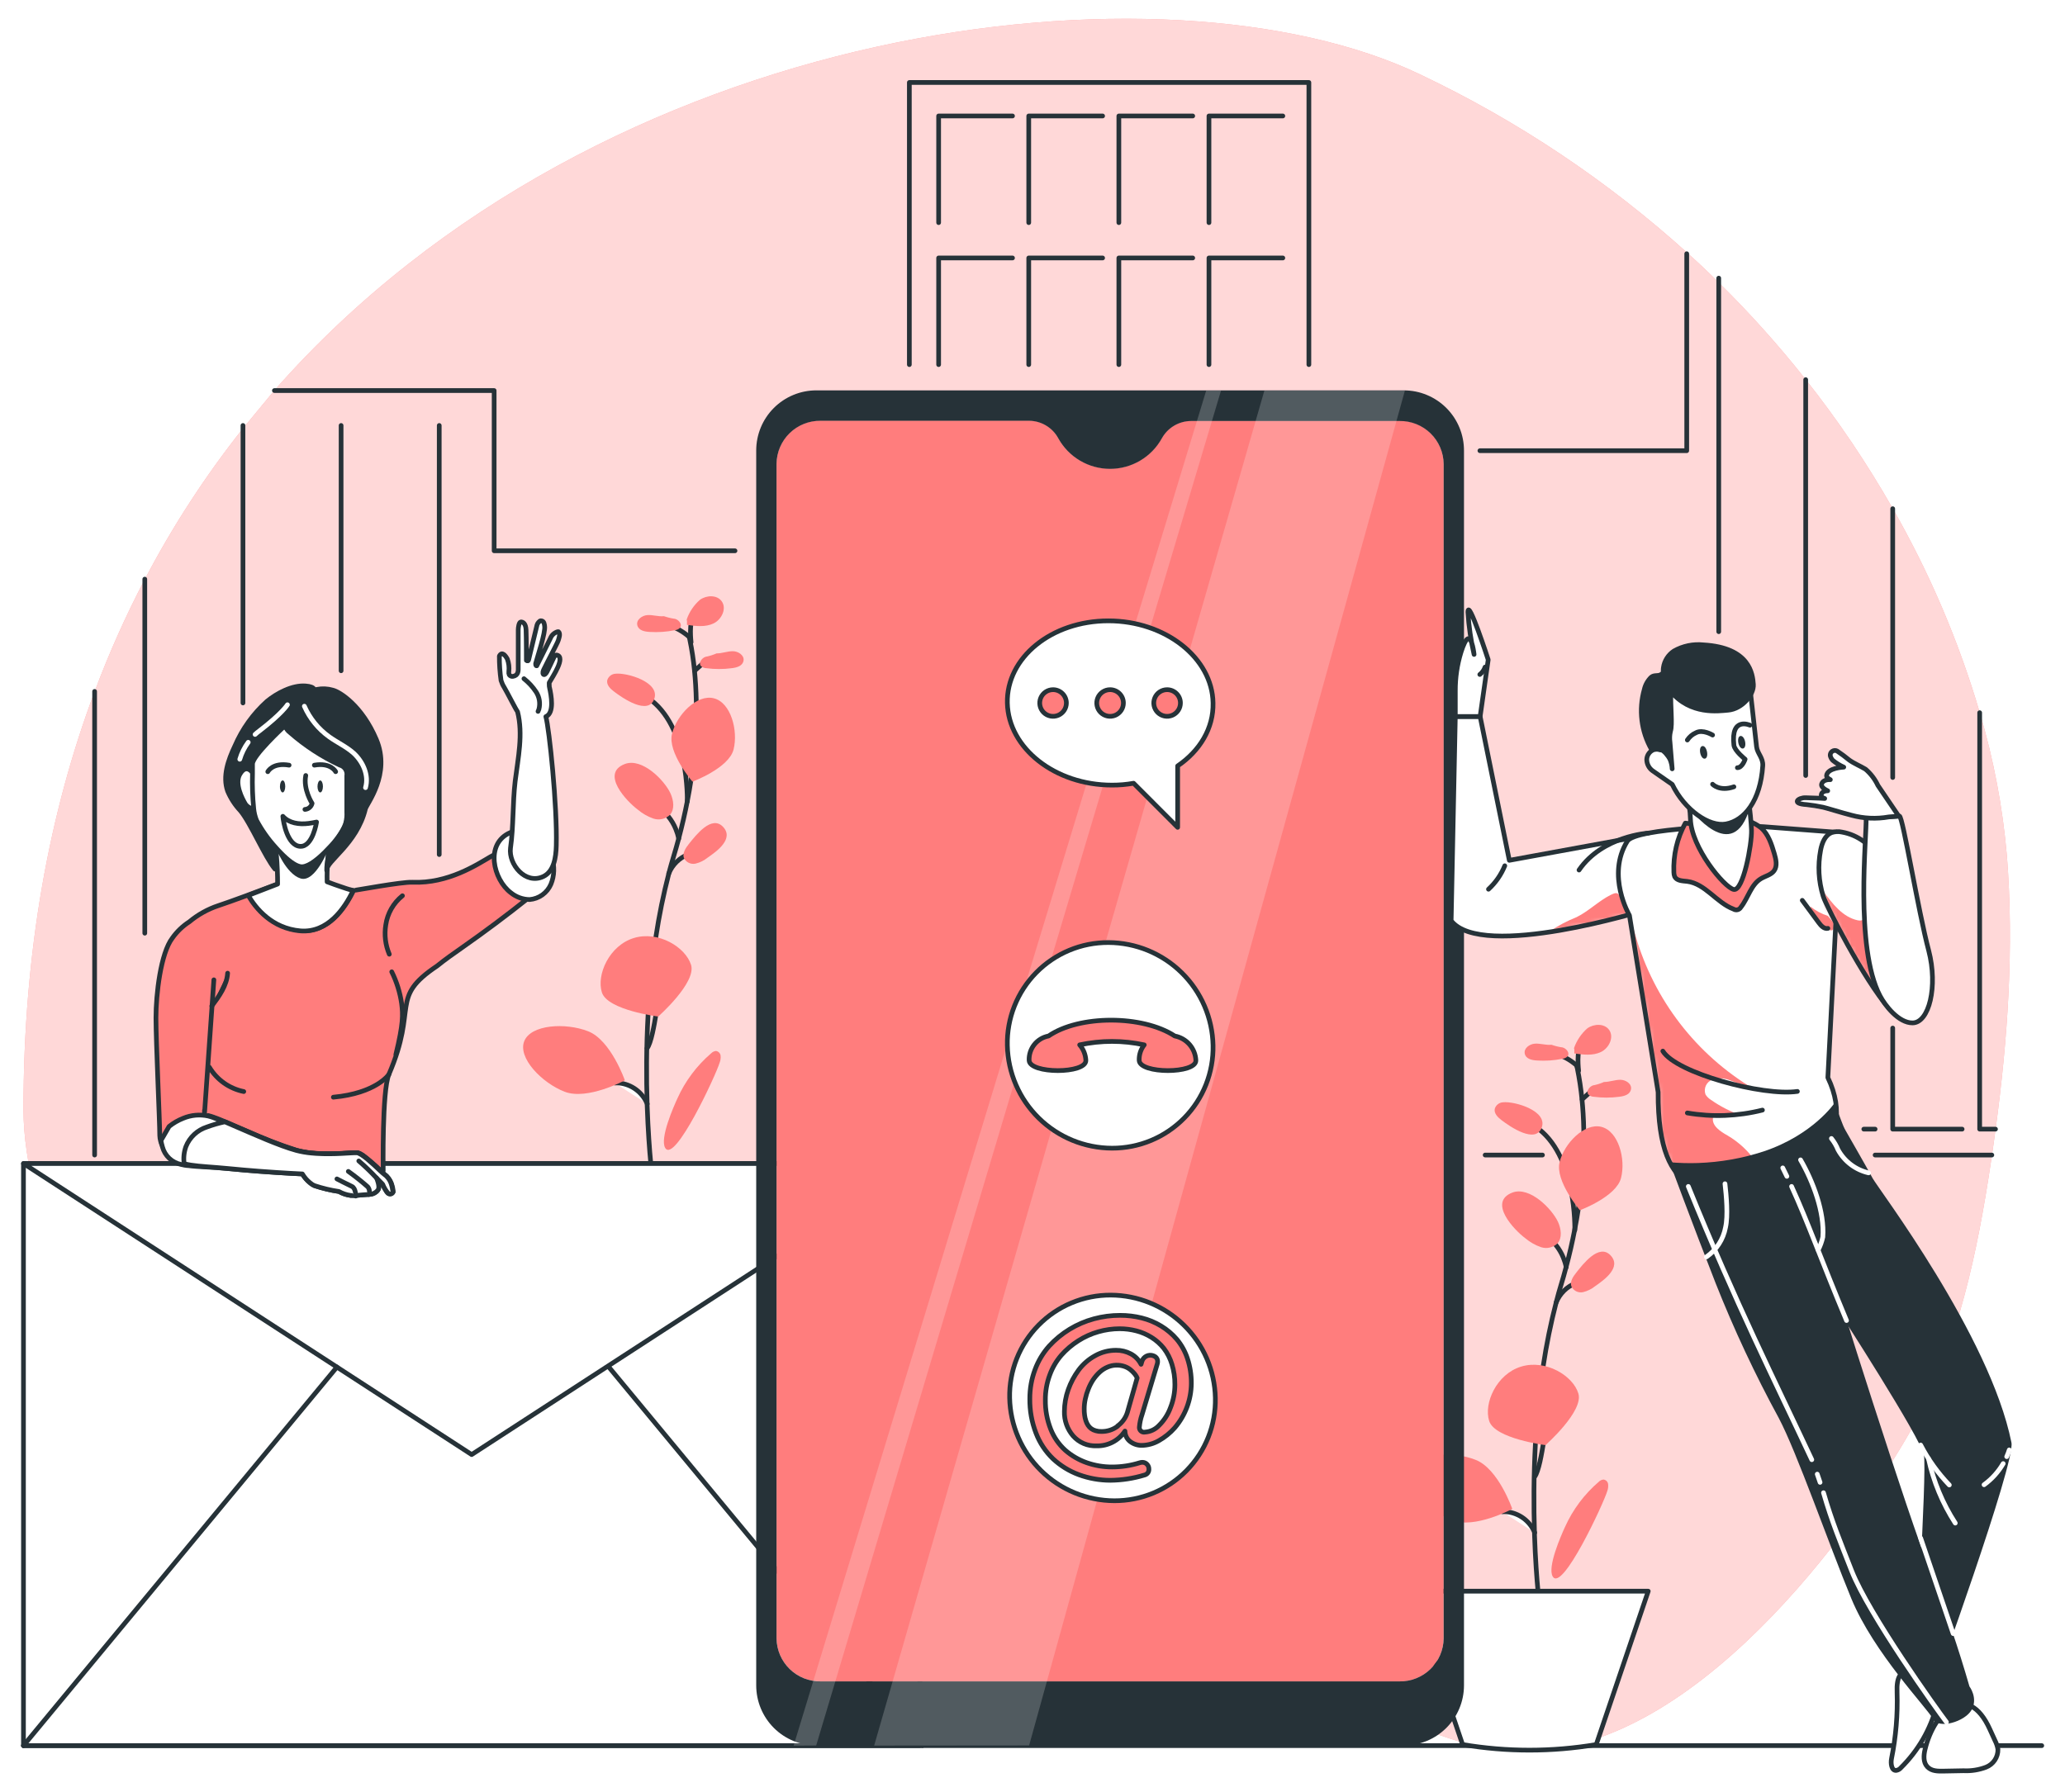 <svg width="440" height="382" viewBox="0 0 440 382" fill="none" xmlns="http://www.w3.org/2000/svg">
<g filter="url(#filter0_d_16_183)">
<path d="M58.47 79.197C128.54 -0.533 248.84 -13.803 302.47 11.807C323.308 21.682 342.584 34.562 359.68 50.037C361.92 52.037 364.097 54.094 366.21 56.207C372.809 62.707 378.997 69.61 384.74 76.877C391.623 85.571 397.831 94.778 403.31 104.417C411.161 118.135 417.38 132.724 421.84 147.887C424.791 157.836 426.728 168.058 427.62 178.397C429.15 197.807 427.82 217.397 425.21 236.647C424.97 238.487 424.71 240.327 424.43 242.167C424.36 242.677 424.29 243.167 424.21 243.697C421.34 262.867 417.28 282.207 408.21 298.927C398.31 317.197 363.77 367.887 326.31 369.197C306.88 369.887 289.72 357.197 272.11 348.197C244.11 333.917 212.42 331.117 181.52 330.287C150.62 329.457 119.34 330.347 89.23 322.687C59.12 315.027 29.6 297.437 14.21 268.197C8.98 258.257 5.01 243.937 5 232.477C5 198.667 10.52 169.097 20.16 143.407C23.221 135.216 26.791 127.223 30.85 119.477C36.795 108.119 43.799 97.348 51.77 87.307L58.47 79.197Z" fill="#FF7D7D"/>
<g opacity="0.7">
<path d="M58.47 79.197C128.54 -0.533 248.84 -13.803 302.47 11.807C323.308 21.682 342.584 34.562 359.68 50.037C361.92 52.037 364.097 54.094 366.21 56.207C372.809 62.707 378.997 69.61 384.74 76.877C391.623 85.571 397.831 94.778 403.31 104.417C411.161 118.135 417.38 132.724 421.84 147.887C424.791 157.836 426.728 168.058 427.62 178.397C429.15 197.807 427.82 217.397 425.21 236.647C424.97 238.487 424.71 240.327 424.43 242.167C424.36 242.677 424.29 243.167 424.21 243.697C421.34 262.867 417.28 282.207 408.21 298.927C398.31 317.197 363.77 367.887 326.31 369.197C306.88 369.887 289.72 357.197 272.11 348.197C244.11 333.917 212.42 331.117 181.52 330.287C150.62 329.457 119.34 330.347 89.23 322.687C59.12 315.027 29.6 297.437 14.21 268.197C8.98 258.257 5.01 243.937 5 232.477C5 198.667 10.52 169.097 20.16 143.407C23.221 135.216 26.791 127.223 30.85 119.477C36.795 108.119 43.799 97.348 51.77 87.307L58.47 79.197Z" fill="white"/>
</g>
<path d="M5 368.037H435.05" stroke="#263238" stroke-linecap="round" stroke-linejoin="round"/>
<path d="M335.96 222.967V223.077C335.96 223.257 336 223.447 336.08 223.647C336.527 225.839 336.861 228.052 337.08 230.277C337.27 232.187 337.42 234.367 337.46 236.797C337.555 242.413 337.17 248.027 336.31 253.577C336.09 255.037 335.83 256.577 335.52 258.117C335.03 260.657 334.43 263.317 333.69 266.067C333.36 267.347 332.98 268.657 332.58 269.977L332.11 271.587C331.93 272.237 331.75 272.887 331.58 273.587C330.431 278.03 329.513 282.529 328.83 287.067C327.98 292.717 327.45 298.327 327.16 303.637C326.77 310.717 326.79 317.257 326.96 322.637C326.955 322.727 326.955 322.817 326.96 322.907C327.14 328.377 327.48 332.667 327.71 335.107C327.84 336.537 327.93 337.347 327.94 337.397" stroke="#263238" stroke-linecap="round" stroke-linejoin="round"/>
<path d="M335.99 223.107C334.493 221.777 332.689 220.839 330.74 220.377Z" fill="white"/>
<path d="M335.99 223.107C334.493 221.777 332.689 220.839 330.74 220.377" stroke="#263238" stroke-linecap="round" stroke-linejoin="round"/>
<path d="M337.11 230.307L339.77 227.897" stroke="#263238" stroke-linecap="round" stroke-linejoin="round"/>
<path d="M333.72 266.077C333.581 265.376 333.373 264.689 333.1 264.027C332.706 263.057 332.17 262.151 331.51 261.337C331.017 260.726 330.457 260.173 329.84 259.687" stroke="#263238" stroke-linecap="round" stroke-linejoin="round"/>
<path d="M331.59 273.577C331.967 272.643 332.532 271.797 333.249 271.09C333.966 270.383 334.821 269.831 335.76 269.467" stroke="#263238" stroke-linecap="round" stroke-linejoin="round"/>
<path d="M326.97 310.777C327.86 309.697 328.53 305.607 328.89 303.407C328.98 302.887 329.05 302.407 329.12 302.117" fill="white"/>
<path d="M326.97 310.777C327.86 309.697 328.53 305.607 328.89 303.407C328.98 302.887 329.05 302.407 329.12 302.117" stroke="#263238" stroke-linecap="round" stroke-linejoin="round"/>
<path d="M320.12 318.197C320.416 318.167 320.714 318.167 321.01 318.197C322.32 318.325 323.57 318.806 324.627 319.59C325.684 320.374 326.508 321.431 327.01 322.647" fill="white"/>
<path d="M320.12 318.197C320.416 318.167 320.714 318.167 321.01 318.197C322.32 318.325 323.57 318.806 324.627 319.59C325.684 320.374 326.508 321.431 327.01 322.647" stroke="#263238" stroke-linecap="round" stroke-linejoin="round"/>
<path d="M335.55 258.197C335.55 258.197 336.02 241.967 327.11 236.077" stroke="#263238" stroke-linecap="round" stroke-linejoin="round"/>
<path d="M336.31 292.987C337.48 296.777 329.31 303.987 329.31 303.987C329.31 303.987 318.52 302.637 317.31 298.857C316.1 295.077 318.87 288.857 324.11 287.257C329.35 285.657 335.18 289.197 336.31 292.987Z" fill="#FF7D7D"/>
<path d="M345.4 247.057C344.4 251.057 336.64 253.927 336.64 253.927C336.64 253.927 331.31 247.697 332.31 243.677C333.31 239.657 337.62 235.237 341.24 236.167C344.86 237.097 346.44 243.037 345.4 247.057Z" fill="#FF7D7D"/>
<path d="M314.41 307.127C319.26 309.007 322.23 317.587 322.23 317.587C322.23 317.587 314.23 321.897 309.39 320.007C304.55 318.117 299.39 312.797 300.79 309.247C302.19 305.697 309.56 305.197 314.41 307.127Z" fill="#FF7D7D"/>
<path d="M325.04 259.927C326.022 260.753 327.147 261.39 328.36 261.807C328.969 262.004 329.62 262.03 330.243 261.882C330.865 261.734 331.435 261.418 331.89 260.967C332.89 259.777 332.65 257.967 332 256.477C330.7 253.627 325.92 248.777 322.25 250.167C316.95 252.197 322.68 258.197 325.04 259.927Z" fill="#FF7D7D"/>
<path d="M335.89 267.197C335.19 268.057 334.45 269.147 334.84 270.197C335.057 270.638 335.415 270.995 335.856 271.212C336.297 271.429 336.798 271.494 337.28 271.397C338.239 271.17 339.135 270.729 339.9 270.107C341.77 268.807 345.61 266.107 343.16 263.537C340.71 260.967 337.31 265.387 335.89 267.197Z" fill="#FF7D7D"/>
<path d="M320.24 230.927C319.836 230.951 319.45 231.101 319.136 231.355C318.822 231.61 318.596 231.957 318.49 232.347C318.33 233.277 319.1 234.087 319.84 234.657C321.7 236.097 327.29 239.957 328.53 236.227C329.71 232.707 322.7 230.657 320.24 230.927Z" fill="#FF7D7D"/>
<path d="M330.53 218.667C329.38 218.777 328.23 218.357 327.07 218.427C325.91 218.497 324.64 219.427 324.89 220.567C325.14 221.707 326.43 221.957 327.49 222.017C329.315 222.134 331.148 222.01 332.94 221.647C333.364 221.607 333.758 221.407 334.04 221.087C334.51 220.397 333.77 219.477 332.97 219.237C332.149 219.128 331.341 218.934 330.56 218.657L330.53 218.667Z" fill="#FF7D7D"/>
<path d="M341.79 226.597C342.94 226.597 344.06 226.137 345.22 226.127C346.38 226.117 347.72 226.967 347.53 228.127C347.34 229.287 346.1 229.617 345.04 229.747C343.228 229.987 341.392 229.987 339.58 229.747C339.151 229.738 338.742 229.562 338.44 229.257C337.93 228.607 338.61 227.637 339.38 227.337C340.195 227.185 340.99 226.94 341.75 226.607L341.79 226.597Z" fill="#FF7D7D"/>
<path d="M340.65 311.817C340.915 311.541 341.269 311.367 341.65 311.327C341.907 311.352 342.147 311.465 342.33 311.648C342.512 311.83 342.625 312.07 342.65 312.327C342.705 312.821 342.644 313.322 342.47 313.787C341.68 316.417 332.88 335.407 330.85 331.997C329.66 329.997 332.6 323.307 333.47 321.417C335.13 317.729 337.581 314.452 340.65 311.817Z" fill="#FF7D7D"/>
<path d="M336.36 224.197C336.36 224.197 335.83 219.587 336.94 219.197" stroke="#263238" stroke-linecap="round" stroke-linejoin="round"/>
<path d="M335.38 219.387C335.947 217.759 336.925 216.306 338.22 215.167C339.61 214.167 341.84 214.087 342.85 215.477C343.98 217.027 342.85 219.377 341.12 220.207C339.39 221.037 337.35 220.787 335.45 220.517C335.45 220.237 335.45 219.957 335.45 219.677L335.38 219.387Z" fill="#FF7D7D"/>
<path d="M340.12 367.807C330.693 369.397 321.067 369.397 311.64 367.807L300.56 335.117H351.2L340.12 367.807Z" fill="white" stroke="#263238" stroke-linecap="round" stroke-linejoin="round"/>
<path d="M146.86 131.627V131.737C146.9 131.917 146.94 132.107 146.98 132.307C147.433 134.498 147.767 136.711 147.98 138.937C148.17 140.847 148.31 143.027 148.36 145.457C148.463 151.059 148.088 156.659 147.24 162.197C147.02 163.657 146.76 165.197 146.45 166.737C145.96 169.277 145.35 171.937 144.62 174.687C144.28 175.967 143.91 177.277 143.51 178.597C143.35 179.137 143.19 179.667 143.04 180.207C142.89 180.747 142.67 181.507 142.5 182.207C141.351 186.65 140.434 191.15 139.75 195.687C138.9 201.337 138.38 206.947 138.09 212.257C137.7 219.337 137.71 225.877 137.89 231.257V231.527C138.08 236.997 138.41 241.287 138.65 243.737C138.77 245.157 138.87 245.967 138.87 246.017" stroke="#263238" stroke-linecap="round" stroke-linejoin="round"/>
<path d="M146.88 131.767C146.163 131.139 145.378 130.593 144.54 130.137C143.616 129.651 142.635 129.281 141.62 129.037" fill="white"/>
<path d="M146.88 131.767C146.163 131.139 145.378 130.593 144.54 130.137C143.616 129.651 142.635 129.281 141.62 129.037" stroke="#263238" stroke-linecap="round" stroke-linejoin="round"/>
<path d="M148 138.967L150.67 136.557" stroke="#263238" stroke-linecap="round" stroke-linejoin="round"/>
<path d="M144.62 174.737C144.477 174.035 144.266 173.349 143.99 172.687C143.596 171.717 143.06 170.811 142.4 169.997C141.907 169.386 141.347 168.833 140.73 168.347" stroke="#263238" stroke-linecap="round" stroke-linejoin="round"/>
<path d="M142.49 182.197C142.863 181.263 143.425 180.416 144.141 179.708C144.857 179.001 145.711 178.449 146.65 178.087" stroke="#263238" stroke-linecap="round" stroke-linejoin="round"/>
<path d="M137.86 219.437C138.75 218.357 139.43 214.267 139.79 212.067C139.87 211.547 139.95 211.067 140.01 210.777" fill="white"/>
<path d="M137.86 219.437C138.75 218.357 139.43 214.267 139.79 212.067C139.87 211.547 139.95 211.067 140.01 210.777" stroke="#263238" stroke-linecap="round" stroke-linejoin="round"/>
<path d="M131.01 226.817C131.309 226.787 131.611 226.787 131.91 226.817C133.219 226.948 134.468 227.431 135.524 228.214C136.581 228.998 137.405 230.053 137.91 231.267" fill="white"/>
<path d="M131.01 226.817C131.309 226.787 131.611 226.787 131.91 226.817C133.219 226.948 134.468 227.431 135.524 228.214C136.581 228.998 137.405 230.053 137.91 231.267" stroke="#263238" stroke-linecap="round" stroke-linejoin="round"/>
<path d="M146.44 166.817C146.44 166.817 146.92 150.587 138 144.697" stroke="#263238" stroke-linecap="round" stroke-linejoin="round"/>
<path d="M147.25 201.647C148.41 205.437 140.25 212.647 140.25 212.647C140.25 212.647 129.45 211.297 128.25 207.517C127.05 203.737 129.82 197.517 135.05 195.917C140.28 194.317 146.08 197.867 147.25 201.647Z" fill="#FF7D7D"/>
<path d="M156.31 155.717C155.31 159.717 147.55 162.587 147.55 162.587C147.55 162.587 142.16 156.357 143.2 152.337C144.24 148.317 148.5 143.897 152.12 144.827C155.74 145.757 157.31 151.697 156.31 155.717Z" fill="#FF7D7D"/>
<path d="M125.31 215.787C130.16 217.677 133.14 226.247 133.14 226.247C133.14 226.247 125.14 230.557 120.29 228.667C115.44 226.777 110.29 221.457 111.7 217.907C113.11 214.357 120.45 213.897 125.31 215.787Z" fill="#FF7D7D"/>
<path d="M135.94 168.587C136.918 169.413 138.04 170.05 139.25 170.467C139.859 170.664 140.51 170.69 141.133 170.542C141.755 170.394 142.325 170.078 142.78 169.627C143.78 168.437 143.54 166.627 142.89 165.137C141.59 162.287 136.82 157.437 133.14 158.827C127.85 160.837 133.57 166.837 135.94 168.587Z" fill="#FF7D7D"/>
<path d="M146.78 175.867C146.09 176.727 145.35 177.867 145.73 178.867C145.948 179.308 146.305 179.665 146.746 179.882C147.187 180.099 147.688 180.164 148.17 180.067C149.13 179.842 150.026 179.401 150.79 178.777C152.66 177.487 156.5 174.777 154.05 172.207C151.6 169.637 148.25 174.047 146.78 175.867Z" fill="#FF7D7D"/>
<path d="M131.13 139.587C130.727 139.612 130.341 139.763 130.028 140.017C129.714 140.272 129.487 140.618 129.38 141.007C129.22 141.937 129.99 142.747 130.74 143.317C132.6 144.757 138.18 148.617 139.43 144.887C140.6 141.367 133.6 139.317 131.13 139.587Z" fill="#FF7D7D"/>
<path d="M141.42 127.327C140.27 127.437 139.12 127.017 137.97 127.087C136.82 127.157 135.53 128.087 135.79 129.227C136.05 130.367 137.32 130.617 138.39 130.677C140.212 130.794 142.041 130.67 143.83 130.307C144.257 130.268 144.654 130.068 144.94 129.747C145.4 129.057 144.66 128.137 143.87 127.897C143.045 127.788 142.234 127.594 141.45 127.317L141.42 127.327Z" fill="#FF7D7D"/>
<path d="M152.68 135.257C153.84 135.257 154.96 134.797 156.11 134.787C157.26 134.777 158.61 135.627 158.43 136.787C158.25 137.947 156.99 138.277 155.93 138.407C154.118 138.647 152.282 138.647 150.47 138.407C150.041 138.398 149.632 138.222 149.33 137.917C148.82 137.267 149.5 136.297 150.28 135.997C151.094 135.842 151.889 135.597 152.65 135.267L152.68 135.257Z" fill="#FF7D7D"/>
<path d="M151.54 220.477C151.806 220.202 152.16 220.029 152.54 219.987C152.795 220.017 153.032 220.132 153.214 220.314C153.395 220.495 153.51 220.732 153.54 220.987C153.592 221.482 153.527 221.982 153.35 222.447C152.57 225.077 143.76 244.067 141.74 240.657C140.54 238.657 143.48 231.967 144.35 230.077C146.013 226.388 148.468 223.111 151.54 220.477Z" fill="#FF7D7D"/>
<path d="M147.25 132.877C147.25 132.877 146.72 128.267 147.84 127.877" stroke="#263238" stroke-linecap="round" stroke-linejoin="round"/>
<path d="M146.31 128.047C146.87 126.416 147.849 124.96 149.15 123.827C150.54 122.827 152.76 122.747 153.77 124.137C154.9 125.687 153.77 128.037 152.04 128.867C150.31 129.697 148.28 129.447 146.38 129.177C146.38 128.897 146.38 128.617 146.38 128.337L146.31 128.047Z" fill="#FF7D7D"/>
<path d="M20.16 242.167V143.357" stroke="#263238" stroke-linecap="round" stroke-linejoin="round"/>
<path d="M328.66 242.167H316.45" stroke="#263238" stroke-linecap="round" stroke-linejoin="round"/>
<path d="M424.41 242.167H399.54" stroke="#263238" stroke-linecap="round" stroke-linejoin="round"/>
<path d="M315.33 92.057H359.4V50.077" stroke="#263238" stroke-linecap="round" stroke-linejoin="round"/>
<path d="M58.47 79.237H105.29V113.387H156.61" stroke="#263238" stroke-linecap="round" stroke-linejoin="round"/>
<path d="M30.85 194.887V119.427" stroke="#263238" stroke-linecap="round" stroke-linejoin="round"/>
<path d="M51.77 86.677V145.817" stroke="#263238" stroke-linecap="round" stroke-linejoin="round"/>
<path d="M72.68 86.677V138.957" stroke="#263238" stroke-linecap="round" stroke-linejoin="round"/>
<path d="M93.59 86.677V178.127" stroke="#263238" stroke-linecap="round" stroke-linejoin="round"/>
<path d="M193.76 73.707V13.577H278.89V73.707" stroke="#263238" stroke-linecap="round" stroke-linejoin="round"/>
<path d="M200 43.447V20.717H215.74" stroke="#263238" stroke-linecap="round" stroke-linejoin="round"/>
<path d="M219.2 43.447V20.717H234.94" stroke="#263238" stroke-linecap="round" stroke-linejoin="round"/>
<path d="M238.4 43.447V20.717H254.14" stroke="#263238" stroke-linecap="round" stroke-linejoin="round"/>
<path d="M257.6 43.447V20.717H273.34" stroke="#263238" stroke-linecap="round" stroke-linejoin="round"/>
<path d="M200 73.707V50.977H215.74" stroke="#263238" stroke-linecap="round" stroke-linejoin="round"/>
<path d="M219.2 73.707V50.977H234.94" stroke="#263238" stroke-linecap="round" stroke-linejoin="round"/>
<path d="M238.4 73.707V50.977H254.14" stroke="#263238" stroke-linecap="round" stroke-linejoin="round"/>
<path d="M257.6 73.707V50.977H273.34" stroke="#263238" stroke-linecap="round" stroke-linejoin="round"/>
<path d="M366.22 55.277V130.627" stroke="#263238" stroke-linecap="round" stroke-linejoin="round"/>
<path d="M397.13 236.647H399.54" stroke="#263238" stroke-linecap="round" stroke-linejoin="round"/>
<path d="M384.75 76.917V161.277" stroke="#263238" stroke-linecap="round" stroke-linejoin="round"/>
<path d="M403.29 215.107V236.647H418.08" stroke="#263238" stroke-linecap="round" stroke-linejoin="round"/>
<path d="M403.29 104.417V161.707" stroke="#263238" stroke-linecap="round" stroke-linejoin="round"/>
<path d="M421.82 147.887V236.647H425.19" stroke="#263238" stroke-linecap="round" stroke-linejoin="round"/>
<path d="M196 243.977H5V368.037H196V243.977Z" fill="white" stroke="#263238" stroke-linecap="round" stroke-linejoin="round"/>
<path d="M5 243.977L100.5 306.007L196 243.977H5Z" fill="white" stroke="#263238" stroke-linecap="round" stroke-linejoin="round"/>
<path d="M71.79 287.357L5 368.037" stroke="#263238" stroke-linecap="round" stroke-linejoin="round"/>
<path d="M129.73 287.357L196.52 368.037" stroke="#263238" stroke-linecap="round" stroke-linejoin="round"/>
<path d="M298.21 85.677H253.81C252.531 85.679 251.276 86.023 250.176 86.674C249.075 87.324 248.168 88.258 247.55 89.377C246.459 91.347 244.861 92.988 242.921 94.13C240.982 95.273 238.771 95.876 236.52 95.876C234.269 95.876 232.059 95.273 230.119 94.13C228.18 92.988 226.581 91.347 225.49 89.377C224.877 88.243 223.969 87.296 222.862 86.636C221.754 85.976 220.489 85.627 219.2 85.627H174.85C173.633 85.612 172.424 85.836 171.293 86.287C170.163 86.738 169.132 87.408 168.26 88.257C167.388 89.107 166.692 90.12 166.212 91.239C165.731 92.358 165.476 93.56 165.46 94.777V345.197C165.494 347.655 166.502 349.999 168.263 351.714C170.023 353.43 172.392 354.377 174.85 354.347H298.21C300.669 354.377 303.039 353.43 304.801 351.715C306.563 350 307.573 347.656 307.61 345.197V94.827C307.576 92.368 306.567 90.022 304.804 88.307C303.041 86.591 300.67 85.645 298.21 85.677Z" fill="#FF7D7D"/>
<path d="M311.94 92.057C311.945 90.371 311.618 88.699 310.976 87.139C310.334 85.579 309.39 84.161 308.199 82.966C307.008 81.772 305.593 80.824 304.035 80.177C302.477 79.53 300.807 79.197 299.12 79.197H173.95C172.267 79.196 170.6 79.526 169.045 80.17C167.49 80.813 166.076 81.756 164.886 82.946C163.695 84.135 162.751 85.548 162.106 87.103C161.462 88.658 161.13 90.324 161.13 92.007V355.197C161.13 358.595 162.48 361.853 164.882 364.255C167.284 366.658 170.543 368.007 173.94 368.007H299.12C302.518 368.007 305.778 366.658 308.182 364.256C310.586 361.854 311.937 358.596 311.94 355.197V92.057ZM307.61 345.197C307.573 347.656 306.563 350 304.801 351.715C303.039 353.43 300.669 354.377 298.21 354.347H174.85C172.392 354.377 170.023 353.43 168.263 351.714C166.502 349.999 165.494 347.655 165.46 345.197V94.827C165.476 93.61 165.731 92.408 166.211 91.289C166.692 90.17 167.388 89.157 168.26 88.307C169.132 87.458 170.163 86.788 171.293 86.337C172.424 85.886 173.633 85.662 174.85 85.677H219.22C220.508 85.677 221.772 86.025 222.878 86.686C223.983 87.346 224.89 88.293 225.5 89.427C226.591 91.397 228.19 93.038 230.129 94.18C232.069 95.323 234.279 95.926 236.53 95.926C238.781 95.926 240.992 95.323 242.931 94.18C244.871 93.038 246.469 91.397 247.56 89.427C248.176 88.306 249.083 87.372 250.184 86.721C251.285 86.07 252.541 85.727 253.82 85.727H298.22C299.438 85.712 300.646 85.936 301.777 86.387C302.908 86.838 303.938 87.508 304.81 88.357C305.682 89.207 306.378 90.22 306.859 91.339C307.339 92.458 307.594 93.66 307.61 94.877V345.197Z" fill="#263238"/>
<path opacity="0.2" d="M269.41 79.237L186.26 368.027L219.28 367.997L299.35 79.237H269.41Z" fill="white"/>
<path opacity="0.2" d="M257.01 79.237L169.1 368.037L173.91 368.007L260.17 79.237H257.01Z" fill="white"/>
<path d="M258.96 293.927C259.022 296.79 258.51 299.636 257.454 302.297C256.399 304.959 254.822 307.383 252.815 309.425C250.809 311.468 248.414 313.088 245.772 314.191C243.13 315.294 240.293 315.857 237.43 315.847C231.588 315.825 225.986 313.52 221.82 309.425C217.653 305.33 215.253 299.768 215.13 293.927C215.07 291.066 215.583 288.221 216.639 285.56C217.695 282.9 219.273 280.478 221.279 278.436C223.285 276.394 225.679 274.775 228.321 273.672C230.962 272.57 233.798 272.007 236.66 272.017C242.501 272.037 248.103 274.339 252.27 278.433C256.437 282.527 258.838 288.088 258.96 293.927Z" fill="white" stroke="#263238" stroke-linecap="round" stroke-linejoin="round"/>
<path d="M229.86 310.287C227.825 309.535 225.959 308.386 224.37 306.907C222.769 305.369 221.529 303.494 220.74 301.417C219.842 299.09 219.397 296.612 219.43 294.117C219.418 291.99 219.794 289.879 220.54 287.887C221.219 286.048 222.236 284.352 223.54 282.887C226.111 280.076 229.431 278.056 233.11 277.067C234.917 276.58 236.779 276.335 238.65 276.337C240.204 276.33 241.752 276.515 243.26 276.887C244.716 277.245 246.108 277.821 247.39 278.597C248.66 279.36 249.798 280.322 250.76 281.447C251.763 282.661 252.53 284.051 253.02 285.547C253.581 287.254 253.858 289.041 253.84 290.837C253.819 294.309 252.568 297.661 250.31 300.297C249.339 301.398 248.19 302.328 246.91 303.047C245.807 303.68 244.562 304.024 243.29 304.047C242.412 304.059 241.555 303.781 240.85 303.257C240.497 302.996 240.209 302.655 240.009 302.263C239.809 301.871 239.704 301.437 239.7 300.997C239.044 301.995 238.144 302.808 237.085 303.359C236.026 303.91 234.844 304.182 233.65 304.147C232.711 304.189 231.775 304.021 230.91 303.654C230.045 303.287 229.273 302.731 228.65 302.027C227.402 300.576 226.742 298.711 226.8 296.797C226.808 295.223 227.082 293.661 227.61 292.177C228.136 290.682 228.881 289.274 229.82 287.997C230.757 286.743 231.95 285.703 233.32 284.947C234.69 284.174 236.237 283.771 237.81 283.777C238.904 283.766 239.983 284.027 240.95 284.537C241.89 285.038 242.651 285.817 243.13 286.767L243.33 286.097C243.49 285.628 243.829 285.241 244.273 285.022C244.717 284.803 245.231 284.769 245.7 284.927C245.882 284.989 246.054 285.077 246.21 285.187C246.359 285.306 246.478 285.459 246.556 285.633C246.634 285.807 246.67 285.997 246.66 286.187C246.661 286.374 246.63 286.56 246.57 286.737L243.33 297.517C243.045 298.339 242.86 299.192 242.78 300.057C242.75 300.219 242.761 300.385 242.811 300.542C242.86 300.699 242.948 300.84 243.066 300.955C243.183 301.07 243.327 301.154 243.485 301.199C243.643 301.245 243.809 301.251 243.97 301.217C245.117 301.144 246.191 300.632 246.97 299.787C248.051 298.719 248.881 297.425 249.4 295.997C250.021 294.438 250.34 292.775 250.34 291.097C250.353 289.62 250.138 288.149 249.7 286.737C249.333 285.52 248.75 284.379 247.98 283.367C247.251 282.446 246.368 281.658 245.37 281.037C244.375 280.41 243.289 279.941 242.15 279.647C240.982 279.34 239.778 279.186 238.57 279.187C237.038 279.19 235.513 279.405 234.04 279.827C232.523 280.257 231.078 280.907 229.75 281.757C228.412 282.602 227.2 283.632 226.15 284.817C225.069 286.066 224.229 287.503 223.67 289.057C223.042 290.75 222.727 292.542 222.74 294.347C222.707 296.485 223.095 298.609 223.88 300.597C224.558 302.319 225.626 303.859 227 305.097C228.328 306.25 229.862 307.142 231.52 307.727C233.27 308.346 235.114 308.658 236.97 308.647C238.954 308.647 240.926 308.347 242.82 307.757C243.009 307.689 243.209 307.656 243.41 307.657C243.598 307.654 243.784 307.691 243.956 307.765C244.129 307.84 244.283 307.949 244.41 308.087C244.538 308.22 244.638 308.377 244.705 308.549C244.772 308.72 244.804 308.903 244.8 309.087C244.824 309.378 244.742 309.668 244.57 309.903C244.397 310.138 244.145 310.303 243.86 310.367C241.5 311.089 239.048 311.466 236.58 311.487C234.287 311.484 232.013 311.078 229.86 310.287ZM238.12 299.917C239.109 299.208 239.842 298.197 240.21 297.037L242.3 289.687L242.16 289.387C242.03 289.147 241.872 288.922 241.69 288.717C241.44 288.428 241.165 288.161 240.87 287.917C240.496 287.618 240.073 287.385 239.62 287.227C238.437 286.814 237.141 286.861 235.99 287.357C235.36 287.624 234.781 288 234.28 288.467C233.76 288.953 233.297 289.496 232.9 290.087C232.503 290.703 232.168 291.356 231.9 292.037C231.619 292.719 231.402 293.426 231.25 294.147C231.099 294.834 231.022 295.535 231.02 296.237C231.011 296.689 231.038 297.14 231.1 297.587C231.146 297.985 231.234 298.377 231.36 298.757C231.47 299.111 231.628 299.447 231.83 299.757C232.011 300.037 232.242 300.281 232.51 300.477C232.796 300.685 233.118 300.837 233.46 300.927C233.859 301.044 234.274 301.098 234.69 301.087C235.941 301.103 237.162 300.702 238.16 299.947L238.12 299.917Z" fill="#FF7D7D" stroke="#263238" stroke-linecap="round" stroke-linejoin="round"/>
<path d="M258.47 218.797C258.53 221.659 258.017 224.504 256.961 227.164C255.905 229.825 254.328 232.247 252.322 234.289C250.315 236.33 247.921 237.95 245.279 239.052C242.638 240.155 239.802 240.717 236.94 240.707C231.099 240.688 225.497 238.385 221.33 234.292C217.164 230.198 214.763 224.637 214.64 218.797C214.577 215.934 215.089 213.088 216.143 210.426C217.198 207.764 218.775 205.339 220.782 203.297C222.789 201.254 225.184 199.633 227.827 198.531C230.47 197.428 233.307 196.866 236.17 196.877C242.012 196.9 247.614 199.204 251.781 203.3C255.947 207.395 258.348 212.957 258.47 218.797Z" fill="white" stroke="#263238" stroke-linecap="round" stroke-linejoin="round"/>
<path d="M250.31 216.797C243.44 212.297 229.97 212.297 223.42 216.797C222.222 217.022 221.145 217.67 220.385 218.622C219.625 219.575 219.233 220.77 219.28 221.987C219.38 224.897 231.47 224.897 231.37 221.987C231.311 220.771 230.847 219.609 230.05 218.687C234.585 217.707 239.276 217.707 243.81 218.687C243.072 219.626 242.69 220.794 242.73 221.987C242.83 224.897 254.92 224.897 254.81 221.987C254.753 220.742 254.278 219.553 253.462 218.611C252.645 217.669 251.535 217.03 250.31 216.797Z" fill="#FF7D7D" stroke="#263238" stroke-linecap="round" stroke-linejoin="round"/>
<path d="M258.47 145.817C258.59 151.207 255.65 156.027 250.93 159.237V172.327L241.54 162.927C240.022 163.199 238.482 163.333 236.94 163.327C224.84 163.327 214.85 155.487 214.64 145.817C214.43 136.147 224.06 128.317 236.17 128.317C248.28 128.317 258.31 136.197 258.47 145.817Z" fill="white" stroke="#263238" stroke-linecap="round" stroke-linejoin="round"/>
<path d="M227.22 145.817C227.222 146.379 227.057 146.93 226.746 147.398C226.435 147.866 225.993 148.232 225.474 148.448C224.955 148.665 224.384 148.722 223.832 148.614C223.281 148.506 222.774 148.236 222.375 147.839C221.977 147.442 221.706 146.936 221.595 146.385C221.485 145.834 221.541 145.262 221.755 144.743C221.97 144.223 222.334 143.779 222.801 143.467C223.268 143.154 223.818 142.987 224.38 142.987C225.132 142.987 225.852 143.285 226.385 143.816C226.917 144.346 227.217 145.066 227.22 145.817Z" fill="#FF7D7D" stroke="#263238" stroke-linecap="round" stroke-linejoin="round"/>
<path d="M239.37 145.817C239.372 146.379 239.207 146.93 238.896 147.398C238.586 147.866 238.143 148.232 237.624 148.448C237.105 148.665 236.534 148.722 235.982 148.614C235.431 148.506 234.924 148.236 234.526 147.839C234.127 147.442 233.856 146.936 233.745 146.385C233.635 145.834 233.691 145.262 233.905 144.743C234.12 144.223 234.484 143.779 234.951 143.467C235.419 143.154 235.968 142.987 236.53 142.987C237.282 142.987 238.003 143.285 238.535 143.816C239.067 144.346 239.368 145.066 239.37 145.817Z" fill="#FF7D7D" stroke="#263238" stroke-linecap="round" stroke-linejoin="round"/>
<path d="M251.52 145.817C251.522 146.379 251.357 146.93 251.046 147.398C250.735 147.866 250.293 148.232 249.774 148.448C249.255 148.665 248.684 148.722 248.132 148.614C247.581 148.506 247.074 148.236 246.675 147.839C246.277 147.442 246.006 146.936 245.895 146.385C245.785 145.834 245.841 145.262 246.055 144.743C246.27 144.223 246.634 143.779 247.101 143.467C247.568 143.154 248.118 142.987 248.68 142.987C249.432 142.987 250.152 143.285 250.685 143.816C251.217 144.346 251.517 145.066 251.52 145.817Z" fill="#FF7D7D" stroke="#263238" stroke-linecap="round" stroke-linejoin="round"/>
<path d="M114.11 185.727C113.755 186.388 113.244 186.951 112.62 187.367C108.007 191.047 103.287 194.577 98.46 197.957C96.69 199.197 94.85 200.477 93.14 201.867C82.86 208.747 89.14 210.427 82.86 224.987C81.38 228.467 81.65 245.517 81.65 245.517H81.14C79.936 244.329 78.657 243.22 77.31 242.197C77.124 242.072 76.93 241.959 76.73 241.857C76.542 241.761 76.339 241.696 76.13 241.667C75.13 241.607 71.32 242.067 67.47 241.817L66.47 241.737C65.91 241.677 65.36 241.607 64.81 241.507C64.26 241.407 63.73 241.297 63.22 241.157C59.566 239.986 55.984 238.604 52.49 237.017L50.75 236.267L49.89 235.897L49.11 235.557L48.55 235.317L48.01 235.087C47.1 234.707 46.25 234.357 45.47 234.087C45.113 233.959 44.749 233.849 44.38 233.757C44.38 234.577 44.25 235.417 44.14 236.237C43.66 240.147 42.59 243.757 40.68 244.237C40.641 244.248 40.599 244.248 40.56 244.237C40.392 244.269 40.221 244.286 40.05 244.287H39.9C39.477 244.279 39.058 244.201 38.66 244.057C36.927 243.318 35.51 241.99 34.66 240.307C34.28 239.598 34.068 238.811 34.04 238.007C34.04 235.097 33.23 217.927 33.23 212.927C33.23 207.927 34.23 199.177 36.72 195.927C37.693 194.549 38.922 193.371 40.34 192.457C42.165 190.936 44.257 189.77 46.51 189.017C49.17 188.147 55.12 185.927 59.27 184.357L53 186.777C54.59 189.497 58 193.777 64.15 194.327C69.93 194.817 73.51 189.587 75.34 185.767C75.5 185.827 85.56 183.917 87.89 184.027C95.48 184.357 101.67 180.247 104.47 178.617C105.315 178.113 106.262 177.806 107.242 177.719C108.222 177.632 109.209 177.767 110.13 178.115C111.05 178.463 111.88 179.015 112.557 179.729C113.234 180.443 113.741 181.3 114.04 182.237V182.327C114.478 183.414 114.502 184.623 114.11 185.727Z" fill="#FF7D7D" stroke="#263238" stroke-linecap="round" stroke-linejoin="round"/>
<path d="M75.23 185.827L74.77 185.667" stroke="#263238" stroke-linecap="round" stroke-linejoin="round"/>
<path d="M83.76 249.917C83.765 249.957 83.765 249.997 83.76 250.037C83.719 250.134 83.658 250.22 83.579 250.29C83.501 250.359 83.408 250.41 83.307 250.439C83.206 250.468 83.1 250.474 82.997 250.456C82.894 250.439 82.796 250.398 82.71 250.337C82.25 250.077 81.54 248.407 81.54 248.407L80.75 247.587L80.23 247.037C80.31 247.237 80.94 248.767 80.61 249.477C80.593 249.526 80.566 249.57 80.53 249.607C80.309 249.903 80.022 250.142 79.693 250.307C79.363 250.472 78.999 250.558 78.63 250.557C78.2 250.557 76.94 250.707 75.84 250.777H75.72C75.387 250.796 75.053 250.796 74.72 250.777C73.832 250.663 72.976 250.374 72.2 249.927C70.441 249.669 68.708 249.257 67.02 248.697L66.72 248.537L66.45 248.377C66.273 248.27 66.108 248.143 65.96 247.997C65.351 247.489 64.833 246.881 64.43 246.197C64.43 246.197 60.37 246.027 54.92 245.607C52.92 245.457 50.76 245.267 48.52 245.047C45.08 244.697 42.24 244.717 40.01 244.407H39.85C39.41 244.347 39 244.267 38.61 244.177C37.658 243.991 36.778 243.541 36.071 242.878C35.363 242.214 34.857 241.365 34.61 240.427C34.479 239.983 34.372 239.533 34.29 239.077L36.03 236.077C36.937 235.35 37.948 234.763 39.03 234.337C40.709 233.635 42.562 233.464 44.34 233.847C44.709 233.939 45.073 234.049 45.43 234.177C46.21 234.477 47.06 234.827 47.97 235.177L48.52 235.407L49.08 235.647L49.86 235.987C54.31 237.827 59.62 240.197 63.17 241.197C64.236 241.477 65.323 241.67 66.42 241.777L67.42 241.857C71.27 242.107 75.07 241.647 76.08 241.707C77.09 241.767 79.56 244.117 81.14 245.567C81.57 245.967 81.95 246.297 82.21 246.497L82.33 246.597L82.42 246.677C82.993 247.265 83.394 247.998 83.58 248.797C83.659 249.065 83.712 249.34 83.74 249.617C83.758 249.716 83.765 249.817 83.76 249.917Z" fill="white" stroke="#263238" stroke-linecap="round" stroke-linejoin="round"/>
<path d="M83.76 249.917C83.765 249.957 83.765 249.998 83.76 250.037C83.719 250.133 83.656 250.218 83.577 250.287C83.498 250.355 83.405 250.405 83.304 250.433C83.204 250.461 83.098 250.466 82.995 250.448C82.892 250.429 82.795 250.388 82.71 250.327C82.216 249.754 81.82 249.101 81.54 248.397L80.75 247.587L80.23 247.047C80.3 247.207 80.95 248.767 80.62 249.487C80.603 249.536 80.576 249.58 80.54 249.617C80.429 249.765 80.302 249.899 80.16 250.017C79.729 250.364 79.193 250.554 78.64 250.557C78.2 250.557 76.95 250.697 75.86 250.777H75.72C75.387 250.796 75.053 250.796 74.72 250.777C73.838 250.66 72.986 250.374 72.21 249.937C70.451 249.674 68.718 249.259 67.03 248.697L66.74 248.557L66.47 248.397C66.297 248.284 66.133 248.157 65.98 248.017C65.362 247.505 64.837 246.889 64.43 246.197C64.43 246.197 60.49 246.027 55.15 245.617C53.15 245.467 50.84 245.267 48.52 245.037C45.36 244.727 42.75 244.637 40.64 244.307L39.99 244.187L39.24 244.017C39.067 242.792 39.194 241.543 39.61 240.377C39.998 239.394 40.599 238.509 41.37 237.786C42.141 237.063 43.064 236.521 44.07 236.197C45.319 235.738 46.599 235.367 47.9 235.087L48.44 235.317L49 235.557L49.78 235.897C54.31 237.847 59.56 240.207 63.12 241.177C64.186 241.458 65.273 241.649 66.37 241.747L67.37 241.827C71.22 242.087 75.02 241.627 76.03 241.687C77.04 241.747 79.5 244.087 81.03 245.537C81.377 245.869 81.741 246.183 82.12 246.477L82.24 246.567L82.33 246.647C82.914 247.227 83.317 247.963 83.49 248.767C83.569 249.035 83.622 249.31 83.65 249.587C83.701 249.692 83.738 249.803 83.76 249.917Z" fill="white" stroke="#263238" stroke-linecap="round" stroke-linejoin="round"/>
<path d="M71.79 247.257C71.79 247.257 74.06 248.437 74.96 248.847C75.86 249.257 75.78 250.907 75.78 250.907" fill="white"/>
<path d="M71.79 247.257C71.79 247.257 74.06 248.437 74.96 248.847C75.86 249.257 75.78 250.907 75.78 250.907" stroke="#263238" stroke-linecap="round" stroke-linejoin="round"/>
<path d="M74.22 245.657C75.648 246.677 77.023 247.768 78.34 248.927C78.532 249.153 78.658 249.428 78.702 249.722C78.746 250.015 78.707 250.315 78.59 250.587" fill="white"/>
<path d="M74.22 245.657C75.648 246.677 77.023 247.768 78.34 248.927C78.532 249.153 78.658 249.428 78.702 249.722C78.746 250.015 78.707 250.315 78.59 250.587" stroke="#263238" stroke-linecap="round" stroke-linejoin="round"/>
<path d="M80.2 247.027C79.017 245.76 77.765 244.558 76.45 243.427Z" fill="white"/>
<path d="M80.2 247.027C79.017 245.76 77.765 244.558 76.45 243.427" stroke="#263238" stroke-linecap="round" stroke-linejoin="round"/>
<path d="M75.22 185.847C73.41 189.657 69.82 194.847 64.04 194.397C57.92 193.877 54.48 189.567 52.89 186.837C55.09 185.997 57.32 185.137 59.15 184.417C59.15 182.557 59.09 180.327 58.89 178.117C58.89 177.637 58.79 177.117 58.74 176.667C58.69 176.217 58.63 175.897 58.57 175.527H70.2C70.2 175.527 70.13 175.987 70.04 176.757C69.97 177.447 69.88 178.367 69.81 179.407C69.72 180.787 69.66 182.407 69.7 183.937C70.26 184.127 70.83 184.337 71.4 184.557L72.5 184.937C72.94 185.097 73.37 185.237 73.83 185.387L74.83 185.687C74.963 185.732 75.094 185.786 75.22 185.847Z" fill="white" stroke="#263238" stroke-linecap="round" stroke-linejoin="round"/>
<path d="M58.74 176.627C58.74 176.627 60.91 182.267 64.06 183.227C67.21 184.187 70.06 176.757 70.06 176.757C70.06 176.757 65.62 181.497 63.97 180.757C62.32 180.017 58.76 176.667 58.76 176.667" fill="#263238"/>
<path d="M56.87 145.477C53.931 148.123 51.601 151.374 50.04 155.007C48.61 158.007 47.4 161.457 48.5 164.597C49.158 166.156 50.09 167.586 51.25 168.817C53.41 171.407 56.44 178.637 58.6 181.227C58.74 176.617 54.88 169.167 55.29 165.297C55.787 162.308 56.77 159.419 58.2 156.747C59.655 153.243 61.557 149.943 63.86 146.927C65.17 145.347 69.38 142.537 65.13 142.197C62.31 141.967 59 143.727 56.87 145.477Z" fill="#263238" stroke="#263238" stroke-linecap="round" stroke-linejoin="round"/>
<path d="M54.15 161.197C54.15 161.197 52.66 158.307 51.09 161.047C49.96 163.047 51.59 166.197 52.29 167.367C52.522 167.7 52.837 167.968 53.203 168.143C53.57 168.318 53.975 168.395 54.38 168.367L54.15 161.197Z" fill="white" stroke="#263238" stroke-linecap="round" stroke-linejoin="round"/>
<path d="M73.73 171.637C72.775 173.526 71.529 175.254 70.04 176.757L69.14 177.687C67.28 179.527 65.27 180.987 63.95 180.687C62.8 180.457 61.3 179.277 59.83 177.767C59.46 177.397 59.1 176.997 58.74 176.597C57.139 174.846 55.765 172.901 54.65 170.807C54.34 170.022 54.142 169.198 54.06 168.357C53.808 165.852 53.721 163.334 53.8 160.817C53.8 159.927 53.8 159.217 53.8 158.817C53.8 157.077 60.32 151.027 60.32 151.027C60.496 150.963 60.685 150.942 60.87 150.967C61.991 151.172 63.072 151.557 64.07 152.107C68.02 154.027 73.53 157.837 73.93 159.287C74.54 161.397 74.31 169.757 73.73 171.637Z" fill="white" stroke="#263238" stroke-linecap="round" stroke-linejoin="round"/>
<path d="M60.78 163.617C60.78 164.317 60.52 164.887 60.23 164.887C59.94 164.887 59.65 164.337 59.65 163.617C59.65 162.897 59.91 162.327 60.23 162.327C60.55 162.327 60.78 162.917 60.78 163.617Z" fill="#263238"/>
<path d="M68.23 162.337C68.55 162.337 68.81 162.907 68.81 163.617C68.81 164.327 68.55 164.887 68.23 164.887C67.91 164.887 67.65 164.317 67.65 163.617C67.65 162.917 67.91 162.337 68.23 162.337Z" fill="#263238"/>
<path d="M57.06 160.467C57.06 160.467 58.06 158.467 61.6 159.077" stroke="#263238" stroke-linecap="round" stroke-linejoin="round"/>
<path d="M71.52 160.467C71.52 160.467 70.52 158.467 66.98 159.077" stroke="#263238" stroke-linecap="round" stroke-linejoin="round"/>
<path d="M64.97 168.507C65.33 168.485 65.673 168.347 65.948 168.115C66.224 167.883 66.417 167.568 66.5 167.217C66.5 167.217 64.56 164.217 65.15 161.277" stroke="#263238" stroke-linecap="round" stroke-linejoin="round"/>
<path d="M52.89 154.197C52.084 155.29 51.475 156.515 51.09 157.817" stroke="white" stroke-linecap="round" stroke-linejoin="round"/>
<path d="M61.25 146.197C61.25 146.197 60.14 148.037 55.25 151.787C54.935 152.015 54.634 152.262 54.35 152.527" stroke="white" stroke-linecap="round" stroke-linejoin="round"/>
<path d="M45.57 204.827C44.903 214.334 44.237 223.847 43.57 233.367V232.637" fill="#263238"/>
<path d="M45.57 204.827C44.903 214.334 44.237 223.847 43.57 233.367V232.637" stroke="#263238" stroke-linecap="round" stroke-linejoin="round"/>
<path d="M108.74 173.437C109.644 173.084 110.621 172.958 111.585 173.069C112.549 173.181 113.471 173.527 114.27 174.077C115.865 175.207 117.026 176.848 117.56 178.727C118.198 180.599 118.134 182.639 117.38 184.467C116.99 185.369 116.363 186.147 115.565 186.719C114.767 187.292 113.829 187.637 112.85 187.717C111.391 187.699 109.982 187.188 108.85 186.267C105.11 183.467 103.24 175.807 108.74 173.437Z" fill="white" stroke="#263238" stroke-linecap="round" stroke-linejoin="round"/>
<path d="M117.02 141.507C117.02 141.627 117.02 142.417 117.09 142.557C117.44 144.097 118.18 147.947 116.31 148.727C117.02 151.257 118.76 167.787 118.53 176.217C118.47 178.737 118.03 181.727 115.77 182.807C111.96 184.617 108.34 180.207 108.77 176.757C109.44 172.047 109.21 167.247 109.77 162.487C110.38 157.547 111.5 152.487 110.27 147.657C109.97 147.327 108.05 143.517 107.42 142.467C107.137 142.019 106.916 141.534 106.76 141.027C106.514 139.302 106.394 137.56 106.4 135.817C106.97 134.737 107.71 135.737 108.1 136.447C108.418 137.313 108.528 138.241 108.42 139.157C108.383 139.381 108.415 139.611 108.51 139.817C108.594 139.935 108.708 140.029 108.839 140.088C108.971 140.148 109.116 140.172 109.26 140.157C110.49 139.977 110.44 138.947 110.42 138.157C110.42 135.507 110.42 132.857 110.42 130.227C110.42 129.787 110.56 128.597 110.98 128.557C111.4 128.517 112.03 128.857 112.09 130.267C112.16 131.857 112.16 136.757 112.16 136.757C112.2 136.798 112.249 136.827 112.303 136.843C112.358 136.859 112.415 136.86 112.47 136.847C112.57 136.847 112.61 136.667 112.65 136.567C113.24 134.107 113.84 131.647 114.43 129.187C114.5 128.897 114.93 128.297 115.24 128.297C115.98 128.297 116 129.157 116.04 129.407C116.3 130.727 114.45 136.167 114.14 137.407C114.14 137.627 114.14 137.957 114.37 137.897L117.27 132.047C117.405 131.706 117.616 131.4 117.889 131.153C118.161 130.907 118.487 130.727 118.84 130.627C118.889 130.612 118.941 130.612 118.99 130.627C119.042 130.658 119.084 130.703 119.11 130.757C119.39 131.257 119.11 131.947 118.95 132.497C118.79 133.047 116.62 137.087 115.85 138.717C115.74 138.947 115.56 139.467 115.78 139.717C116 139.967 116.4 139.487 116.56 139.157C117.05 138.157 117.51 137.217 117.96 136.237C118.1 135.947 118.31 135.537 118.64 135.607C120.59 136.027 117.82 140.117 117.02 141.507Z" fill="white" stroke="#263238" stroke-linecap="round" stroke-linejoin="round"/>
<path d="M111.64 140.647C112.647 141.445 113.521 142.397 114.23 143.467C114.58 144.006 114.814 144.611 114.917 145.244C115.02 145.878 114.991 146.526 114.83 147.147C114.782 147.31 114.718 147.467 114.64 147.617" fill="white"/>
<path d="M111.64 140.647C112.647 141.445 113.521 142.397 114.23 143.467C114.58 144.006 114.814 144.611 114.917 145.244C115.02 145.878 114.991 146.526 114.83 147.147C114.782 147.31 114.718 147.467 114.64 147.617" stroke="#263238" stroke-linecap="round" stroke-linejoin="round"/>
<path d="M83.47 203.117C84.528 205.251 85.24 207.54 85.58 209.897C85.87 212.257 85.96 214.107 84.35 220.737" stroke="#263238" stroke-linecap="round" stroke-linejoin="round"/>
<path d="M60.9 149.527C60.763 149.936 60.729 150.372 60.8 150.797C60.99 151.332 61.339 151.797 61.8 152.127C64.996 154.928 68.572 157.265 72.42 159.067C72.903 159.193 73.321 159.494 73.593 159.912C73.865 160.331 73.971 160.835 73.89 161.327V169.057C73.939 169.855 73.862 170.655 73.66 171.427C73.1 173.227 71.86 174.677 70.96 176.337C70.045 177.911 69.582 179.707 69.62 181.527C69.37 179.617 76.05 175.917 77.86 168.397C78.11 167.337 83.31 161.027 80.19 153.617C77.19 146.507 72.47 143.447 70.88 143.077C69.801 142.762 68.662 142.708 67.558 142.92C66.453 143.132 65.416 143.604 64.53 144.297C62.783 145.599 61.508 147.435 60.9 149.527Z" fill="#263238" stroke="#263238" stroke-linecap="round" stroke-linejoin="round"/>
<path d="M67.45 171.197C66.88 171.317 66.3 171.427 65.72 171.497C63.72 171.747 61.58 171.437 60.27 169.977C60.37 171.287 61.27 176.237 63.96 176.377C66.65 176.517 67.45 171.197 67.45 171.197Z" stroke="#263238" stroke-linecap="round" stroke-linejoin="round"/>
<path d="M64.85 146.507C66.004 149.126 67.841 151.385 70.17 153.047C71.86 154.257 73.79 155.127 75.34 156.507C77.34 158.337 78.65 161.237 77.88 163.867" stroke="white" stroke-linecap="round" stroke-linejoin="round"/>
<path d="M85.75 186.907C83.824 188.454 82.555 190.673 82.2 193.117C81.855 195.23 82.115 197.397 82.95 199.367" stroke="#263238" stroke-linecap="round" stroke-linejoin="round"/>
<path d="M48.5 203.407C48.34 206.027 46.71 208.297 45.13 210.407Z" fill="#263238"/>
<path d="M48.5 203.407C48.34 206.027 46.71 208.297 45.13 210.407" stroke="#263238" stroke-linecap="round" stroke-linejoin="round"/>
<path d="M44.6 223.437C45.394 224.767 46.458 225.917 47.721 226.812C48.985 227.707 50.422 228.329 51.94 228.637" stroke="#263238" stroke-linecap="round" stroke-linejoin="round"/>
<path d="M82.86 224.997C82.86 224.997 80.17 228.997 71.03 229.837" stroke="#263238" stroke-linecap="round" stroke-linejoin="round"/>
<path d="M350.61 189.947C350.61 189.947 315.76 200.747 309.2 192.217L310.09 148.707H315.38L321.6 179.357L350.16 174.127C350.16 174.127 353.82 185.467 350.61 189.947Z" fill="white"/>
<mask id="mask0_16_183" style="mask-type:luminance" maskUnits="userSpaceOnUse" x="309" y="148" width="43" height="48">
<path d="M350.61 189.947C350.61 189.947 315.76 200.747 309.2 192.217L310.09 148.707H315.38L321.6 179.357L350.16 174.127C350.16 174.127 353.82 185.467 350.61 189.947Z" fill="white"/>
</mask>
<g mask="url(#mask0_16_183)">
<path d="M335.93 191.467C333.932 192.262 332.025 193.268 330.24 194.467C332.6 195.217 335.12 194.267 337.48 193.517C340.597 192.56 343.774 191.812 346.99 191.277C347.14 190.387 345.99 188.357 345.54 187.567C344.72 186.187 344.54 186.067 343.16 186.747C340.65 188.007 338.51 190.197 335.93 191.467Z" fill="#FF7D7D"/>
</g>
<path d="M350.61 189.947C350.61 189.947 315.76 200.747 309.2 192.217L310.09 148.707H315.38L321.6 179.357L350.16 174.127C350.16 174.127 353.82 185.467 350.61 189.947Z" stroke="#263238" stroke-linecap="round" stroke-linejoin="round"/>
<path d="M347.19 191.087L353.31 228.767C353.15 253.187 364.8 249.517 372.89 249.447C382.24 249.367 396.43 240.097 389.47 225.667L392.15 173.437L375.86 172.197C370.49 171.777 348.49 172.467 346.74 175.277C342.2 182.567 347.19 191.087 347.19 191.087Z" fill="white"/>
<mask id="mask1_16_183" style="mask-type:luminance" maskUnits="userSpaceOnUse" x="344" y="172" width="49" height="78">
<path d="M347.19 191.087L353.31 228.767C353.15 253.187 364.8 249.517 372.89 249.447C382.24 249.367 396.43 240.097 389.47 225.667L392.15 173.437L375.86 172.197C370.49 171.777 348.49 172.467 346.74 175.277C342.2 182.567 347.19 191.087 347.19 191.087Z" fill="white"/>
</mask>
<g mask="url(#mask1_16_183)">
<path d="M348.15 194.197C351.785 207.947 360.502 219.805 372.54 227.377C371.237 227.171 369.964 226.805 368.75 226.287C367.529 225.761 366.161 225.687 364.89 226.077C364.583 226.188 364.301 226.358 364.06 226.578C363.819 226.798 363.624 227.063 363.485 227.358C363.347 227.654 363.268 227.973 363.254 228.299C363.239 228.625 363.289 228.951 363.4 229.257C363.692 229.726 364.089 230.12 364.56 230.407C366.546 231.803 368.717 232.914 371.01 233.707C368.999 233.501 366.967 233.657 365.01 234.167C364.65 235.907 366.59 237.167 368.12 238.017C370.561 239.457 372.652 241.421 374.24 243.767C368.871 243.779 363.506 244.086 358.17 244.687C357.467 244.845 356.731 244.775 356.07 244.487C355.378 243.972 354.912 243.209 354.77 242.357C353.581 238.197 352.89 233.91 352.71 229.587C352.61 227.157 352.71 224.707 352.39 222.297C352.133 220.397 351.779 218.512 351.33 216.647C349.777 209.434 348.587 202.164 347.76 194.837C347.39 194.867 348.15 194.197 348.15 194.197Z" fill="#FF7D7D"/>
<path d="M389.46 191.197C388.111 190.764 386.853 190.086 385.75 189.197C386.06 190.697 388.3 193.287 389.61 194.087C389.88 194.257 390.27 194.397 390.51 194.167C390.75 193.937 390.91 193.347 391.15 193.167L389.46 191.197Z" fill="#FF7D7D"/>
</g>
<path d="M347.19 191.087L353.31 228.767C353.15 253.187 364.8 249.517 372.89 249.447C382.24 249.367 396.43 240.097 389.47 225.667L392.15 173.437L375.86 172.197C370.49 171.777 348.49 172.467 346.74 175.277C342.2 182.567 347.19 191.087 347.19 191.087Z" stroke="#263238" stroke-linecap="round" stroke-linejoin="round"/>
<path d="M359.1 171.427C357.347 174.637 356.504 178.264 356.66 181.917C356.658 182.236 356.719 182.552 356.84 182.847C357.29 183.737 358.52 183.737 359.51 183.847C363.36 184.337 365.75 188.397 369.38 189.757C369.507 189.836 369.649 189.888 369.797 189.91C369.945 189.933 370.096 189.925 370.24 189.887C370.385 189.85 370.521 189.784 370.639 189.693C370.758 189.602 370.857 189.488 370.93 189.357C372.51 187.357 373.07 184.547 375.23 183.257C376.17 182.697 377.36 182.467 378.01 181.587C378.75 180.587 378.42 179.147 378.06 177.927C377.47 175.927 376.81 173.847 375.28 172.457C373.65 171.185 371.648 170.482 369.58 170.457C366.554 170.21 363.508 170.494 360.58 171.297C360.62 171.677 359.1 171.427 359.1 171.427Z" fill="#FF7D7D" stroke="#263238" stroke-linecap="round" stroke-linejoin="round"/>
<path d="M407.5 196.997C405.056 193.439 403.255 189.479 402.18 185.297C401.789 183.203 401.179 181.155 400.36 179.187C399.588 177.668 398.474 176.348 397.104 175.333C395.735 174.318 394.149 173.634 392.47 173.337C391.754 173.18 391.009 173.214 390.31 173.437C388.86 173.987 388.22 175.657 387.93 177.177C387.303 180.442 387.488 183.811 388.47 186.987C389.14 189.147 397.19 204.807 402.47 210.877C402.01 207.817 405.53 197.587 407.5 196.997Z" fill="white"/>
<mask id="mask2_16_183" style="mask-type:luminance" maskUnits="userSpaceOnUse" x="387" y="173" width="21" height="38">
<path d="M407.5 196.997C405.056 193.439 403.255 189.479 402.18 185.297C401.789 183.203 401.179 181.155 400.36 179.187C399.588 177.668 398.474 176.348 397.104 175.333C395.735 174.318 394.149 173.634 392.47 173.337C391.754 173.18 391.009 173.214 390.31 173.437C388.86 173.987 388.22 175.657 387.93 177.177C387.303 180.442 387.488 183.811 388.47 186.987C389.14 189.147 397.19 204.807 402.47 210.877C402.01 207.817 405.53 197.587 407.5 196.997Z" fill="white"/>
</mask>
<g mask="url(#mask2_16_183)">
<path d="M391.71 193.927L396.65 203.237C397.36 204.567 398.16 205.987 399.54 206.567C398.672 203.491 398.178 200.322 398.07 197.127C398.124 195.522 397.939 193.918 397.52 192.367C397.32 192.537 397.11 191.817 397.11 191.817C396.89 192.227 396.31 192.237 395.86 192.147C392.63 191.467 390.41 188.587 388.49 185.907C388.24 186.805 388.201 187.748 388.374 188.664C388.548 189.58 388.929 190.443 389.49 191.187C389.49 191.187 391.55 193.617 391.71 193.927Z" fill="#FF7D7D"/>
</g>
<path d="M407.5 196.997C405.056 193.439 403.255 189.479 402.18 185.297C401.789 183.203 401.179 181.155 400.36 179.187C399.588 177.668 398.474 176.348 397.104 175.333C395.735 174.318 394.149 173.634 392.47 173.337C391.754 173.18 391.009 173.214 390.31 173.437C388.86 173.987 388.22 175.657 387.93 177.177C387.303 180.442 387.488 183.811 388.47 186.987C389.14 189.147 397.19 204.807 402.47 210.877C402.01 207.817 405.53 197.587 407.5 196.997Z" stroke="#263238" stroke-linecap="round" stroke-linejoin="round"/>
<path d="M400.56 208.197C395.18 197.887 397.78 174.127 397.62 170.307L404.72 169.927C405.43 169.927 408.72 190.187 410.96 198.597C412.96 206.257 411.04 214.007 407.5 214.007C404.56 214.007 401.69 210.367 400.56 208.197Z" fill="white" stroke="#263238" stroke-linecap="round" stroke-linejoin="round"/>
<path d="M336.45 181.427C341.45 174.127 351.26 173.547 351.26 173.547" stroke="#263238" stroke-linecap="round" stroke-linejoin="round"/>
<path d="M317.16 185.517C318.672 184.128 319.858 182.42 320.63 180.517Z" fill="white"/>
<path d="M317.16 185.517C318.672 184.128 319.858 182.42 320.63 180.517" stroke="#263238" stroke-linecap="round" stroke-linejoin="round"/>
<path d="M354.31 220.017C357.16 224.687 375.62 229.677 382.98 228.607" stroke="#263238" stroke-linecap="round" stroke-linejoin="round"/>
<path d="M359.53 233.197C364.848 234.112 370.298 233.904 375.53 232.587" stroke="#263238" stroke-linecap="round" stroke-linejoin="round"/>
<path d="M384.02 187.887L387.54 192.657C388.02 193.307 388.69 194.037 389.48 193.857" stroke="#263238" stroke-linecap="round" stroke-linejoin="round"/>
<path d="M410.18 368.827C409.87 370.097 409.77 371.607 410.68 372.557C411.59 373.507 412.91 373.487 414.14 373.467L418.37 373.387C420.001 373.469 421.632 373.213 423.16 372.637C423.925 372.34 424.579 371.815 425.035 371.134C425.491 370.453 425.727 369.647 425.71 368.827C425.606 368.193 425.404 367.579 425.11 367.007C424.73 366.187 424.35 365.357 423.98 364.537C419.31 354.247 412.18 360.507 410.18 368.827Z" fill="white" stroke="#263238" stroke-linecap="round" stroke-linejoin="round"/>
<path d="M404.22 356.697C404.368 361.42 403.972 366.145 403.04 370.777C402.82 371.827 403.04 373.417 404.04 373.317C404.432 373.257 404.789 373.054 405.04 372.747C408.716 369.122 411.345 364.572 412.65 359.577C412.847 359.059 412.938 358.506 412.919 357.951C412.9 357.397 412.771 356.852 412.54 356.347C412.266 355.943 411.928 355.585 411.54 355.287C408.15 352.577 403.91 349.887 404.22 356.697Z" fill="white" stroke="#263238" stroke-linecap="round" stroke-linejoin="round"/>
<path d="M392.61 235.827C392.61 235.827 397.88 244.987 399.01 247.117C400.14 249.247 424.01 280.617 428.59 303.457C429.45 307.797 411.84 356.337 411.84 356.337L407.84 354.077C407.84 354.077 410.62 309.807 409.94 306.127C409.26 302.447 391.69 275.287 391.69 275.287C391.69 275.287 381.88 268.077 377.84 259.697L392.61 235.827Z" fill="#263238"/>
<path d="M393.18 258.777C393.18 258.777 390.18 265.457 390.18 266.417C390.18 267.377 406.68 319.517 411.53 331.577C414.597 339.344 417.3 347.291 419.64 355.417C419.64 355.417 421.52 357.887 420.1 360.417C418.68 362.947 413.03 364.607 411.87 362.347C410.71 360.087 399.28 348.347 394.46 336.667C389.64 324.987 382.86 305.467 379 298.197C373.944 288.908 369.456 279.32 365.56 269.487C360.71 257.077 355.75 243.697 355.75 243.697C357.765 243.879 359.789 243.936 361.81 243.867C366.571 243.705 371.284 242.87 375.81 241.387C386.35 237.847 390.91 231.067 390.91 231.067C390.91 231.067 393.52 238.137 394.2 239.507L393.18 258.777Z" fill="#263238"/>
<path d="M426.83 307.927C425.797 309.697 424.408 311.233 422.75 312.437" stroke="white" stroke-linecap="round" stroke-linejoin="round"/>
<path d="M428.12 305.017C427.97 305.505 427.789 305.982 427.58 306.447" stroke="white" stroke-linecap="round" stroke-linejoin="round"/>
<path d="M383.65 243.197C386.31 247.777 388.8 254.367 388.4 259.647C388.186 260.606 387.85 261.534 387.4 262.407" stroke="white" stroke-linecap="round" stroke-linejoin="round"/>
<path d="M367.55 248.287C367.84 250.837 368.23 255.077 367.67 257.577C367.197 260.134 365.73 262.4 363.59 263.877" stroke="white" stroke-linecap="round" stroke-linejoin="round"/>
<path d="M390.23 238.637C390.811 239.361 391.283 240.167 391.63 241.027C392.307 242.264 393.238 243.343 394.362 244.195C395.486 245.046 396.777 245.65 398.15 245.967" stroke="white" stroke-linecap="round" stroke-linejoin="round"/>
<path d="M381.74 248.857C385.27 256.577 387.97 264.317 393.45 277.437" stroke="white" stroke-linecap="round" stroke-linejoin="round"/>
<path d="M379.86 244.907C380.16 245.507 380.45 246.107 380.74 246.707" stroke="white" stroke-linecap="round" stroke-linejoin="round"/>
<path d="M409.24 303.967C410.858 307.085 412.916 309.955 415.35 312.487" stroke="white" stroke-linecap="round" stroke-linejoin="round"/>
<path d="M410.91 306.847C411.97 311.74 413.904 316.402 416.62 320.607" stroke="white" stroke-linecap="round" stroke-linejoin="round"/>
<path d="M386.05 307.097C378.26 290.477 369.95 273.987 359.74 248.857" stroke="white" stroke-linecap="round" stroke-linejoin="round"/>
<path d="M387.81 311.927C387.62 311.347 387.42 310.767 387.21 310.177" stroke="white" stroke-linecap="round" stroke-linejoin="round"/>
<path d="M414.74 363.027C412.74 360.417 398.16 340.027 394.54 330.787C392.13 324.627 390.31 320.277 388.54 314.137" stroke="white" stroke-linecap="round" stroke-linejoin="round"/>
<path d="M409.24 323.787L416.17 344.157" stroke="white" stroke-linecap="round" stroke-linejoin="round"/>
<path d="M404.57 169.937L402.47 170.107C399.809 170.58 397.076 170.454 394.47 169.737C392.8 169.327 388.93 168.127 388.47 168.047C387.32 167.802 386.159 167.615 384.99 167.487C381.46 167.277 383.25 165.957 384.72 166.017C386.66 166.107 387.31 166.067 388.8 166.177C388.62 166.077 388.07 165.967 388.06 165.537C388.06 164.487 389.44 164.537 389.44 164.537C389.44 164.537 387.93 163.897 388.14 163.107C388.35 162.317 389.36 162.107 390 162.167C390 162.167 389.15 161.757 389.19 161.317C389.37 159.617 392.86 159.497 392.86 159.497C392.016 159.12 391.226 158.633 390.51 158.047C390.249 157.766 390.066 157.421 389.98 157.047C389.961 156.869 389.991 156.689 390.065 156.526C390.14 156.363 390.257 156.223 390.404 156.121C390.551 156.019 390.723 155.958 390.902 155.945C391.081 155.932 391.26 155.968 391.42 156.047C392.323 156.649 393.194 157.296 394.03 157.987C395.11 158.757 396.36 159.247 397.5 159.937C398.611 160.888 399.508 162.064 400.13 163.387C400.31 163.667 404.57 169.937 404.57 169.937Z" fill="white" stroke="#263238" stroke-linecap="round" stroke-linejoin="round"/>
<path d="M310.09 148.707V143.197C310.077 140.432 310.482 137.681 311.29 135.037C311.75 133.577 312.29 132.307 312.78 132.117C313.69 131.787 314.09 135.477 314.09 135.477C313.406 132.519 312.968 129.508 312.78 126.477C312.78 123.267 317.1 136.597 317.1 136.597L315.38 148.707H310.09Z" fill="white" stroke="#263238" stroke-linecap="round" stroke-linejoin="round"/>
<path d="M315.31 139.747C315.833 139.344 316.223 138.794 316.43 138.167Z" fill="white"/>
<path d="M315.31 139.747C315.833 139.344 316.223 138.794 316.43 138.167" stroke="#263238" stroke-linecap="round" stroke-linejoin="round"/>
<path d="M357.19 160.197C359.058 163.342 360.091 166.911 360.19 170.567C360.37 176.647 367.41 185.157 369.42 185.567C371.43 185.977 373.29 175.967 373.2 172.937C373.11 169.907 371.99 161.537 371.99 161.537C371.99 161.537 362.36 154.257 357.19 160.197Z" fill="white" stroke="#263238" stroke-linecap="round" stroke-linejoin="round"/>
<path d="M360.02 168.247C360.02 168.247 369.25 180.837 372.87 168.037C376.49 155.237 362.72 171.537 360.02 168.247Z" fill="#263238"/>
<path d="M375.6 159.197C375.11 166.667 371.7 170.867 367.77 171.607C364.18 172.267 358.93 168.607 356.31 163.177C356.11 163.047 352.92 160.837 352.16 160.297C351.763 160.02 351.439 159.65 351.217 159.22C350.994 158.79 350.878 158.312 350.88 157.827C350.906 157.362 351.07 156.916 351.351 156.545C351.633 156.174 352.019 155.897 352.46 155.747H352.55C353 155.649 353.469 155.684 353.9 155.847C353.24 153.297 352.7 150.707 352.29 148.097C352.48 142.097 354.47 137.197 360.87 136.717C367.27 136.237 372.62 139.817 372.87 142.397C373.05 144.397 373.7 149.687 374.28 155.157C374.44 156.577 375.71 157.517 375.6 159.197Z" fill="white" stroke="#263238" stroke-linecap="round" stroke-linejoin="round"/>
<path d="M372.87 150.557C372.87 150.557 368.75 148.667 369.45 154.807C369.59 156.017 371.84 157.807 371.84 157.807C371.84 157.807 371.26 159.617 370.19 159.617" fill="white"/>
<path d="M372.87 150.557C372.87 150.557 368.75 148.667 369.45 154.807C369.59 156.017 371.84 157.807 371.84 157.807C371.84 157.807 371.26 159.617 370.19 159.617" stroke="#263238" stroke-linecap="round" stroke-linejoin="round"/>
<path d="M364.91 152.657C364.91 152.657 362.81 151.377 361.37 152.167C360.619 152.494 359.98 153.033 359.53 153.717" fill="white"/>
<path d="M364.91 152.657C364.91 152.657 362.81 151.377 361.37 152.167C360.619 152.494 359.98 153.033 359.53 153.717" stroke="#263238" stroke-linecap="round" stroke-linejoin="round"/>
<path d="M363.71 156.197C363.87 156.937 363.71 157.597 363.28 157.687C362.85 157.777 362.43 157.237 362.28 156.497C362.13 155.757 362.28 155.097 362.72 155.007C363.16 154.917 363.56 155.447 363.71 156.197Z" fill="#263238"/>
<path d="M371.83 154.037C371.99 154.777 371.83 155.437 371.4 155.527C370.97 155.617 370.55 155.077 370.4 154.347C370.25 153.617 370.4 152.937 370.83 152.857C371.26 152.777 371.68 153.307 371.83 154.037Z" fill="#263238"/>
<path d="M351.81 140.347C351.079 141.064 350.572 141.978 350.35 142.977C349.751 145.092 349.578 147.304 349.841 149.486C350.103 151.668 350.797 153.776 351.88 155.687C352.547 155.606 353.222 155.633 353.88 155.767C354.58 155.947 355.48 157.147 355.81 157.767C356.1 158.428 356.266 159.137 356.3 159.857C356.14 157.957 355.99 156.067 355.83 154.167C355.723 153.408 355.757 152.635 355.93 151.887C356.42 150.327 355.88 146.647 356.02 143.357C360.17 148.427 366.2 147.527 368.2 147.357C371.2 147.107 373.76 144.037 373.6 141.847C373.44 139.657 372.85 134.017 362.96 133.437C360.781 133.206 358.585 133.664 356.68 134.747C356.076 135.145 355.564 135.666 355.176 136.276C354.788 136.887 354.534 137.572 354.43 138.287C354.29 139.207 354.64 139.287 353.94 139.737C353.24 140.187 352.5 139.757 351.81 140.347Z" fill="#263238" stroke="#263238" stroke-linecap="round" stroke-linejoin="round"/>
<path d="M364.91 163.137C364.91 163.137 366.38 164.757 369.45 163.687Z" fill="white"/>
<path d="M364.91 163.137C364.91 163.137 366.38 164.757 369.45 163.687" stroke="#263238" stroke-linecap="round" stroke-linejoin="round"/>
</g>
<defs>
<filter id="filter0_d_16_183" x="0.5" y="0" width="439.05" height="381.974" filterUnits="userSpaceOnUse" color-interpolation-filters="sRGB">
<feFlood flood-opacity="0" result="BackgroundImageFix"/>
<feColorMatrix in="SourceAlpha" type="matrix" values="0 0 0 0 0 0 0 0 0 0 0 0 0 0 0 0 0 0 127 0" result="hardAlpha"/>
<feOffset dy="4"/>
<feGaussianBlur stdDeviation="2"/>
<feComposite in2="hardAlpha" operator="out"/>
<feColorMatrix type="matrix" values="0 0 0 0 0 0 0 0 0 0 0 0 0 0 0 0 0 0 0.25 0"/>
<feBlend mode="normal" in2="BackgroundImageFix" result="effect1_dropShadow_16_183"/>
<feBlend mode="normal" in="SourceGraphic" in2="effect1_dropShadow_16_183" result="shape"/>
</filter>
</defs>
</svg>
